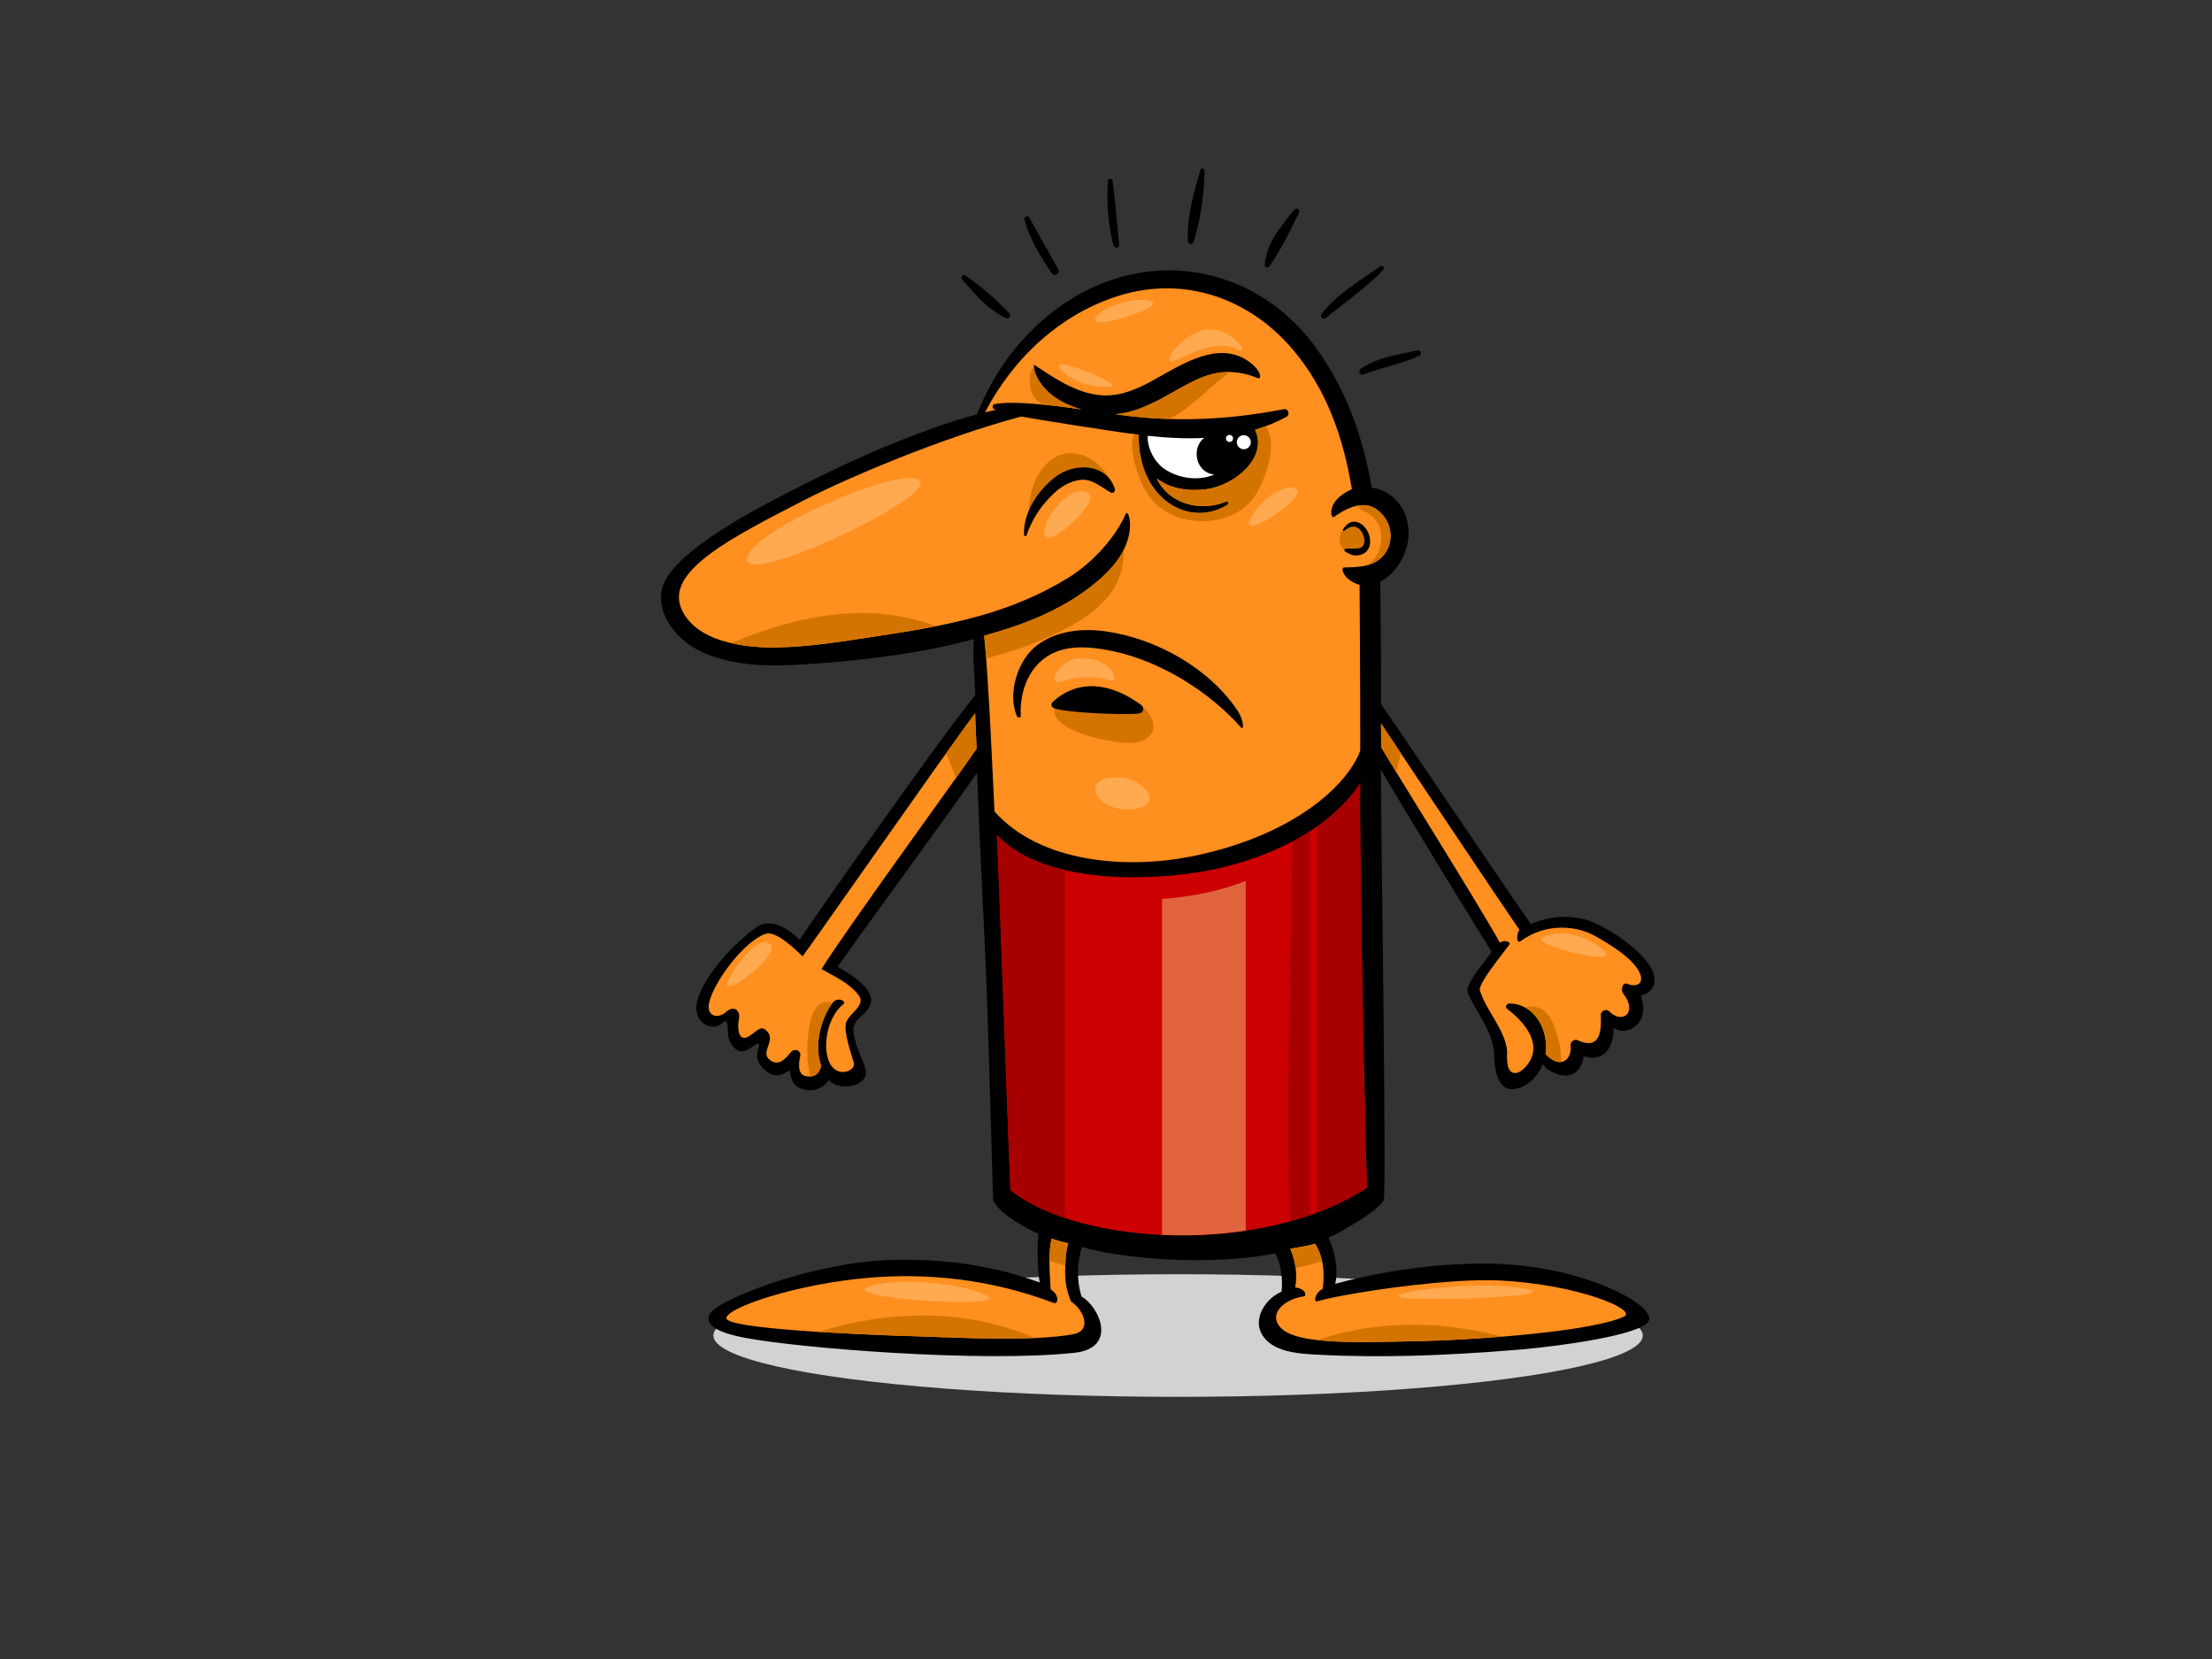 <?xml version="1.0" encoding="utf-8"?>
<!-- Generator: Adobe Illustrator 17.0.0, SVG Export Plug-In . SVG Version: 6.00 Build 0)  -->
<!DOCTYPE svg PUBLIC "-//W3C//DTD SVG 1.1//EN" "http://www.w3.org/Graphics/SVG/1.1/DTD/svg11.dtd">
<svg version="1.1" id="Layer_1" xmlns="http://www.w3.org/2000/svg" xmlns:xlink="http://www.w3.org/1999/xlink" x="0px" y="0px"
	 width="800px" height="600px" viewBox="0 0 800 600" enable-background="new 0 0 800 600" xml:space="preserve">
<rect x="0" y="0" width="800" height="600" fill="#333333" stroke="none"/>
<g>
	<ellipse fill="#D2D2D2" cx="426.07" cy="483.013" rx="168.07" ry="22.176"/>
	<path d="M598.389,353.902c-0.788-8.741-18.279-19.527-25.035-21.327c-6.753-1.8-13.681-1.061-19.687,1.649
		c-13.407-19.228-42.075-62.081-54.192-79.555c0.002-13.719-0.056-27.437-0.251-41.149c-0.015-1.046-0.04-2.091-0.066-3.137
		c5.999-3.044,10.443-10.777,10.293-17.829c-0.129-5.951-2.958-11.71-8.326-14.564c-1.587-0.841-3.282-1.372-4.995-1.633
		c-3.147-18.175-9.202-35.599-20.476-50.984c-13.283-18.125-34.107-28.827-56.643-27.486c-30.149,1.793-55.212,24.749-65.622,51.959
		c-9.377,2.466-18.561,5.844-27.481,9.344c-15.681,6.153-30.863,13.671-45.786,21.454c-24.358,12.703-39.387,24.158-40.853,33.005
		c-1.659,10.024,7.07,18.927,14.972,22.33c12.613,5.432,25.881,5.067,39.318,4.127c19.647-1.375,39.28-3.78,58.631-8.949
		c-0.562,7.417,0.42,12.845,0.506,20.297c-10.657,12.69-55.065,75.874-63.491,88.352c-4.823-4.438-10.571-7.966-15.634-4.438
		c-7.712,5.375-18.405,16.877-21.141,25.771c-2.808,9.126,5.617,11.918,8.349,9.184c2.529-2.527,2.365,0.39,2.505,3.619
		c0.139,3.229,3.097,7.247,6.123,6.121c3.024-1.125,4.355-3.158,5.009-2.504c0.82,0.82-2.635,4.394,1.391,8.629
		c5.474,5.756,9.04,0.552,9.741,1.114c0.702,0.56-0.175,4.717,4.175,6.401c4.353,1.684,8.222-0.395,10.02-3.061
		c2.947,3.368,10.364,2.829,12.803-0.559c2.527-3.509-3.32-9.23-3.881-17.372c-0.311-4.492,4.631-5.056,6.175-9.548
		c1.545-4.49-4.771-9.546-11.883-13.508c6.599-9.64,41.109-56.587,50.424-70.199c0.628,17.034,1.388,34.059,2.258,51.082
		c1.747,34.242,2.446,68.447,3.514,102.713c0.129,4.148,10.799,10.604,16.453,12.975c-0.61,2.699-0.359,14.479,0.456,17.619
		c-6.793-2.479-26.19-9.28-55.219-8.105c-28.057,1.134-62.674,14.696-64.436,19.986c-1.765,5.29,9.356,7.417,13.557,8.204
		c19.444,3.636,84.442,8.928,118.484,5.342c16.068-1.692,9.035-16.82,2.737-20.348c-1.762-5.29-1.762-12.091,0.112-17.978
		c11.493,3.694,44.283,7.398,69.926,2.358c2.327,4.165,2.73,10.019,2.266,13.856c-5.743,2.416-10.149,9.435-7.351,14.945
		c3.641,7.17,14.162,7.505,21.097,7.869c11.025,0.578,22.348,0.623,33.368,0.352c9.903-0.241,24.685-0.996,39.296-2.256
		c14.612-1.261,42.49-5.112,46.185-9.987c3.697-4.877-17.877-17.499-46.344-20.427c-20.247-2.084-46.195,0.939-66.824,6.654
		c1.231-6.217-0.281-11.761-2.448-16.679c3.236-1.291,19.193-10.227,20.013-13.921c0.998-4.485-1.117-140.774-1.064-155.369
		c10.277,17.598,30.281,50.189,40.025,65.854c-2.476,3.927-8.769,10.595-8.713,13.997c0.059,3.4,9.44,14.134,9.634,22.964
		c0.107,4.975,0.945,14.265,8.204,12.546c4.6-1.089,7.941-5.074,9.435-8.84c1.385,1.986,4.568,3.884,7.543,4.109
		c4.553,0.344,6.624-3.082,7.235-6.958c7.407,2.258,10.729-3.02,10.855-10.298c3.912,3.296,13.718-0.883,9.741-11.691
		C596.197,359.554,598.7,357.339,598.389,353.902z"/>
	<path fill="#FF8F1E" d="M297.123,350.421c5.074,3.044,10.283,5.178,13.506,9.655c2.529,3.51-3.345,6.318-4.55,9.548
		c-1.205,3.228,1.882,11.792,2.725,14.741c0.843,2.947-6.247,5.927-8.984-0.422c-2.228-5.168-0.982-15.864,5.335-20.918
		c1.012-0.808-2.244-2.882-4.211-0.14c-3.93,5.475-6.738,15.021-3.93,22.602c-0.562,2.106-1.775,4.378-5.451,3.732
		c-3.676-0.644-2.41-5.837-2.129-7.521c0.281-1.686-1.904-2.715-3.292-1.271c-1.583,1.651-4.016,5.649-7.659,2.955
		c-3.646-2.697,1.825-6.738-0.702-9.967c-2.527-3.229-3.81-0.486-6.887,1.36c-4.211,2.529-4.205-3.747-3.643-6.275
		c0.562-2.525-1.403-5.335-4.631-2.525c-3.229,2.808-7.161,1.403-6.178-3.229c1.6-7.543,12.633-22.32,20.356-24.989
		c3.829-1.324,10.668,5.476,13.471,8.098c2.211-2.707,51.259-73.083,62.387-87.901c0.076,3.391,0.426,9.399,0.545,12.789
		C348.382,278.1,307.02,334.687,297.123,350.421z"/>
	<path fill="#FF8F1E" d="M388.163,482.532c-14.519,2.776-43.347,1.159-56.716,0.764c-23.082-0.684-68.743-2.782-68.743-6.558
		c0-3.78,25.235-12.379,51.393-14.612c20.659-1.765,43.585,0.251,66.932,9.07c1.884,0.711,2.097-3.024-1.05-4.861
		c-0.38-5.975-0.884-13.531,0.341-18.36c2.005,0.661,4.034,1.231,6.041,1.74c-0.906,2.79-1.005,5.984-1.117,8.849
		c-0.179,4.595,0.473,8.278,2.079,12.096C391.942,473.715,395.096,481.205,388.163,482.532z"/>
	<path fill="#FF8F1E" d="M476.168,470.671c7.983-2.246,24.544-4.71,35.098-5.895c9.602-1.079,22.191-2.175,31.836-1.641
		c28.137,1.552,49.125,10.624,44.283,12.99c-10.526,5.147-50.837,8.422-74.769,8.928c-23.933,0.502-46.858,1.511-50.639-6.551
		c-2.301-4.913,4.284-9.07,9.652-9.647c0.853-0.091,0.93-2.697-3.223-3.251c0.93-4.626,0.111-9.573-1.755-13.969
		c2.461-0.529,6.576-0.975,8.931-1.854c3.114,4.725,3.56,10.8,2.773,16.377C475.366,467.636,475.224,470.937,476.168,470.671z"/>
	<path fill="#CD0000" d="M365.44,430.429c-1.23-28.734-4.274-117.62-4.925-128.477c15.598,16.829,50.451,16.995,72.653,13.546
		c15.423-2.395,44.329-10.672,58.767-32.213c-0.483,22.773,2.087,143.381,2.504,146.184
		C456.973,454.231,390.478,450.537,365.44,430.429z"/>
	<path fill="#E0633D" d="M420.27,325.108V446.62c9.931,0.455,20.224-0.03,30.274-1.537v-126.46
		C440.985,322.31,430.859,324.335,420.27,325.108z"/>
	<path fill="#A70000" d="M476.328,438.537c6.508-2.441,12.625-5.442,18.11-9.068c-0.417-2.803-2.987-123.411-2.504-146.184
		c-4.201,6.269-9.642,11.384-15.607,15.583V438.537z"/>
	<path fill="#A70000" d="M473.851,300.556c-2.049,1.327-4.145,2.563-6.267,3.69c-1.015,45.816-2.443,91.729-1.218,137.527
		c2.539-0.697,5.037-1.473,7.485-2.325V300.556z"/>
	<path fill="#A70000" d="M385.147,314.688c-9.84-2.289-18.652-6.284-24.632-12.736c0.651,10.857,3.695,99.743,4.925,128.477
		c5.064,4.066,11.84,7.445,19.707,10.07V314.688z"/>
	<path fill="#FF8F1E" d="M486.111,205.231c-1.461,0.028-0.192,4.613,5.598,6.282c0.058,2.691,0.269,42.635,0.245,59.942
		c-4.766,12.992-25.067,31.263-61.628,38.394c-22.715,4.431-54.014,2.383-70.653-16.372c-0.321-5.474-2.038-47.932-3.745-63.562
		c3.145-0.881,6.257-1.82,9.318-2.829c10.495-3.461,20.712-8.219,29.438-15.056c4.32-3.388,8.68-7.517,11.303-12.336
		c4.735-8.706,1.978-15.742,1.173-13.873c-3.458,8.035-11.577,17.425-20.692,23.077c-10.209,6.328-21.445,10.911-32.939,14.063
		c-11.372,3.12-23.027,5.115-34.677,6.865c-12.762,1.917-25.47,4.162-38.411,4.34c-11.205,0.157-29.071-2.025-34.069-14.174
		c-5.596-13.602,18.271-25.63,44.914-39.333c14.99-7.708,49.231-22.33,78.058-30.017c5.725,1.084,34.023,5.551,42.461,6.579
		c-0.236,23.693,18.669,33.874,32.215,25.282c0.602-0.382,0.055-1.37-0.593-1.092c-8.916,3.813-20.692,1.026-25.053-8.353
		c5.148,3.891,11.711,4.676,17.965,3.857c10.012-1.312,22.366-11.271,17.578-21.498c3.877-1.157,7.66-2.668,11.298-4.641
		c1.454-0.788,0.773-3.102-0.919-2.778c-18.692,3.566-36.614,4.699-55.541,2.512c-1.8-0.207-3.596-0.445-5.391-0.688
		c2.881-0.266,5.737-0.939,8.435-1.917c6.555-2.375,12.425-6.237,18.58-9.439c7.247-3.767,14.432-5.765,24.582-1.706
		c1.226,0.491,1.268-2.031-1.626-4.649c-11.273-10.194-25.73-0.415-36.33,5.447c-5.814,3.213-11.99,5.918-18.765,5.393
		c-9.268-0.719-17.631-6.698-24.13-10.976c-0.909-0.598,0.155,11.382,17.086,16.094c-2.613-0.382-23.819-3.578-31.487-1.901
		c-1.038,0.228-0.869,1.578-0.013,1.899c0.155,0.058,0.316,0.101,0.471,0.155c-1.314,0.273-2.623,0.577-3.928,0.893
		c10.257-19.679,27.544-35.879,49.005-42.337c23.42-7.049,46.641,1.211,62.251,19.545c12.351,14.507,18.429,32.183,21.431,50.614
		c-9.602,4.229-7.525,10.736-6.601,10.08c4.5-3.2,10.746-6.318,15.602-2.76c6.518,4.776,6.266,13.405,1.435,17.649
		C495.678,205.145,490.553,205.146,486.111,205.231z"/>
	<path fill="#D47400" d="M377.932,168.385c-5.105,5.72-6.822,14.041-5.062,21.46c3.147-6.774,7.728-13.215,14.412-16.557
		c6.138-3.069,11.564-0.412,15.681,3.876C400.165,166.503,386.717,158.542,377.932,168.385z"/>
	<path fill="#D47400" d="M399.981,216.697c5.104-5.773,6.436-11.465,6.371-17.738c-0.124,0.245-0.231,0.487-0.367,0.735
		c-2.623,4.819-6.983,8.948-11.303,12.336c-8.726,6.837-18.943,11.595-29.438,15.056c-3.061,1.01-6.173,1.948-9.318,2.829
		c0.245,2.246,0.491,5.057,0.732,8.221c7.821-2.096,15.534-4.53,22.879-7.885C386.908,226.883,394.534,222.857,399.981,216.697z"/>
	<path fill="#D47400" d="M409.891,253.706c-7.318-3.158-18.281-5.087-25.961-1.306c-0.112,0.182-0.245,0.359-0.42,0.529
		c-10.815,10.384,21.036,17.074,27.554,15.608C420.924,266.32,417.621,257.043,409.891,253.706z"/>
	<path fill="#D47400" d="M444.019,182.504c-13.546,8.592-32.451-1.588-32.215-25.282c-0.473-0.058-1.018-0.127-1.611-0.207
		c-2.428,4.649,1.578,15.949,3.737,19.838c4.213,7.583,11.39,11.333,20.039,11.592c8.948,0.268,17.378-3.34,21.457-11.789
		c3.114-6.45,6.503-15.873,2.367-22.548c-1.282,0.473-2.572,0.919-3.877,1.309c4.788,10.227-7.566,20.186-17.578,21.498
		c-6.254,0.818-12.817,0.033-17.965-3.857c4.361,9.379,16.137,12.166,25.053,8.353C444.074,181.134,444.621,182.122,444.019,182.504
		z"/>
	<path fill="#D47400" d="M489.581,189.052c-0.301-0.021-0.567-0.096-0.813-0.195c-2.734,1.567-5.14,4.619-4.062,7.783
		c0.883,2.595,4.715,5.181,7.359,3.38C496.433,197.048,495.052,189.432,489.581,189.052z"/>
	<path fill="#D47400" d="M497.924,184.259c-2.41-1.765-5.161-1.884-7.872-1.168c1.049-0.036,1.828,0.611,2.193,1.466
		c4.031,1.182,6.941,4.337,7.29,8.92c0.319,4.196-1.486,8.877-5.256,10.986c1.836-0.469,3.58-1.235,5.079-2.553
		C504.19,197.665,504.442,189.036,497.924,184.259z"/>
	<path fill="#D47400" d="M264.408,232.585c5.561,1.292,11.372,1.646,16.033,1.582c12.941-0.179,25.648-2.423,38.411-4.34
		c6.571-0.987,13.141-2.061,19.664-3.362C313.721,217.252,288.572,222.543,264.408,232.585z"/>
	<path fill="#D47400" d="M430.378,138.468c-6.155,3.201-12.025,7.064-18.58,9.439c-2.699,0.979-5.555,1.651-8.435,1.917
		c1.795,0.243,3.591,0.481,5.391,0.688c4.692,0.542,9.321,0.878,13.916,1.025c8.14-3.6,14.669-11.744,22.163-17.001
		C439.529,134.414,434.966,136.085,430.378,138.468z"/>
	<path fill="#D47400" d="M373.928,132.153c-2.512,3.973-2.046,10.648,1.95,13.285c0.367,0.241,0.628,0.534,0.813,0.851
		c6.844,0.64,13.154,1.587,14.504,1.783C375.842,143.799,373.548,133.579,373.928,132.153z"/>
	<path fill="#FFFFFF" d="M439.187,171.634c-6.783,2.826-13.924,0.778-17.988-1.996c-4.335-2.957-6.413-8.617-6.085-12.022
		c6.753,0.739,13.635,1.106,20.444,0.775C430.953,161.566,432.04,170.83,439.187,171.634z"/>
	<path fill="#FF8F1E" d="M588.559,355.835c-1.772-0.757-2.535,2.2-1.464,3.553c5.199,6.565-0.146,11.392-5.214,6.283
		c-0.917-0.925-3.001-0.05-2.925,1.44c0.316,6.194-0.473,12.754-8.397,9.09c-1.127-0.522-2.694,0.651-2.539,1.806
		c0.651,4.844-3.315,9.156-9.06,3.264c1.244-8.351-3.504-18.066-12.995-18.358c-0.85-0.027-1.8,1.229-1.071,1.788
		c5.67,4.355,10.84,10.313,9.463,16.426c-0.585,2.596-3.347,6.444-5.862,6.897c-4.335,0.783-3.332-6.969-3.449-8.105
		c-0.782-7.566-7.571-14.423-9.827-21.728c-0.706-2.284,7.931-12.932,10.688-16.553c0.664-0.869-1.755-1.973-3.448-0.689
		c-7.414-13.45-38.505-63.003-42.937-70.701c0.005-2.177-0.063-6.446-0.058-8.621c10.577,16.036,45.891,68.68,50.065,74.666
		c-1.206,1.552-1.079,5.199,0.344,4.138c9.485-7.07,20.756-5.312,26.384-2.241c5.692,3.104,15.307,8.862,17.073,14.483
		C594.419,356.149,591.259,356.986,588.559,355.835z"/>
	<path fill="#D47400" d="M345.69,281.434c3.742-5.241,6.475-9.11,7.513-10.693c-0.119-3.39-0.469-9.397-0.545-12.789
		c-2.216,2.952-5.94,8.11-10.495,14.496C343.505,275.429,344.695,278.414,345.69,281.434z"/>
	<path fill="#D47400" d="M301.007,362.808c-9.804-3.591-9.5,18.454-8.627,23.148c0.203,1.094,0.431,2.218,0.678,3.347
		c2.519-0.142,3.481-2.03,3.957-3.816c-2.808-7.581,0-17.127,3.93-22.602C300.964,362.856,300.986,362.836,301.007,362.808z"/>
	<path fill="#D47400" d="M385.275,457.806c0.106-2.664,0.258-5.54,1.084-8.09c-2.006-0.509-4.036-1.079-6.041-1.74
		c-0.559,2.203-0.742,4.985-0.755,7.915C381.451,456.585,383.352,457.239,385.275,457.806z"/>
	<path fill="#D47400" d="M331.301,475.806c-11.339,0.259-21.908,1.96-32.776,5.183c-0.817,0.243-1.631,0.479-2.446,0.716
		c12.435,0.783,25.829,1.309,35.368,1.591c9.833,0.291,28.018,1.236,42.732,0.615C360.815,478.061,346.209,475.465,331.301,475.806z
		"/>
	<path fill="#D47400" d="M476.277,484.659c9.609,1.122,22.811,0.677,36.34,0.393c8.769-0.185,19.735-0.744,30.63-1.628
		C521.103,477.605,498.526,477.237,476.277,484.659z"/>
	<path fill="#D47400" d="M478.123,456.026c-0.483-2.218-1.287-4.343-2.54-6.246c-2.355,0.879-6.47,1.325-8.931,1.854
		c0.935,2.203,1.606,4.545,1.927,6.915C471.849,458.011,475.016,457.13,478.123,456.026z"/>
	<path fill="#D47400" d="M506.664,272.474c-2.922-4.385-5.418-8.143-7.201-10.847c-0.005,2.175,0.063,6.444,0.058,8.621
		c0.886,1.54,2.853,4.775,5.47,9.04C505.451,277.011,506.001,274.725,506.664,272.474z"/>
	<path fill="#D47400" d="M564.617,384.085c0.02-2.679-0.264-5.335-0.873-7.809c-1.003-4.084-3.137-11.144-8.146-12.065
		c-1.444-0.266-2.854-0.182-4.238,0.091c5.832,3.005,8.576,10.399,7.598,16.97C561.16,383.53,563.097,384.282,564.617,384.085z"/>
	<path d="M447.602,257.043c-10.151-15.226-29.184-26.106-47.853-28.719c-8.498-1.188-17.661-0.212-24.692,5.046
		c-7.014,5.246-10.805,17.517-7.28,25.665c0.259,0.598,1.469,0.628,1.416-0.05c-0.512-6.765,1.725-17.421,10.809-22.336
		c6.862-3.714,15.608-2.633,22.903-1.061c16.719,3.601,34.29,14.349,45.964,27.544C449.896,264.292,449.943,260.557,447.602,257.043
		z"/>
	<path d="M412.72,254.966c-10.541-7.821-22.721-9.848-32.142-0.944c-0.633,0.6-0.274,1.739,0.564,2.076
		c4.115,1.668,24.882,2.57,30.742,1.962C413.514,257.889,414.1,255.992,412.72,254.966z"/>
	<path d="M495.119,193.41c-0.598-1.892-2.043-3.79-3.953-4.474c-2.477-0.893-4.223,0.595-5.492,2.567
		c-0.238,0.37,0.321,0.668,0.598,0.407c1.175-1.102,3.005-1.919,4.538-1.154c1.282,0.641,2.129,2.178,2.466,3.522
		c0.294,1.188,0.324,2.71-0.717,3.548c-0.527,0.426-1.276,0.522-1.924,0.54c-1.248,0.035-2.525,0.112-3.771,0.036
		c-0.552-0.033-0.906,0.745-0.387,1.063c1.481,0.906,2.843,1.611,4.621,1.39c1.286-0.16,2.446-0.633,3.296-1.639
		C495.779,197.577,495.736,195.357,495.119,193.41z"/>
	<path d="M403.174,176.711c-3.157-9.351-14.732-9.42-21.52-4.198c-6.186,4.763-11.696,12.858-11.3,20.966
		c0.023,0.458,0.75,0.578,0.899,0.134c2.02-6.047,5.568-11.23,10.265-15.529c2.606-2.385,5.935-4.209,9.478-4.56
		c4.082-0.402,7.493,2.868,10.828,4.638C402.755,178.655,403.429,177.467,403.174,176.711z"/>
	<path d="M364.965,113.219c-4.87-5.079-10.05-9.657-15.882-13.626c-0.95-0.646-1.74,0.806-1.083,1.544
		c4.846,5.416,9.103,10.771,15.83,13.884C365.003,115.563,365.763,114.051,364.965,113.219z"/>
	<path d="M382.798,97.512c-3.446-6.308-7.102-12.503-10.529-18.814c-0.549-1.008-2.059-0.212-1.759,0.825
		c2.135,7.341,5.702,13.207,10.009,19.439C381.402,100.239,383.535,98.859,382.798,97.512z"/>
	<path d="M402.346,65.314c-0.147-0.957-1.616-0.831-1.668,0.112c-0.44,8.062-0.013,15.574,2.049,23.402
		c0.291,1.106,2.149,0.893,2.016-0.288C403.887,80.775,403.528,73.05,402.346,65.314z"/>
	<path d="M434.133,61.442c-2.396,8.406-4.97,17.021-4.495,25.862c0.068,1.272,1.732,1.172,2.066,0.112
		c2.615-8.269,3.725-17.066,3.963-25.706C435.69,60.83,434.381,60.571,434.133,61.442z"/>
	<path d="M468.208,75.747c-4.687,5.765-10.336,12.308-10.799,20.095c-0.056,0.924,1.137,1.211,1.636,0.519
		c4.267-5.937,7.46-12.899,10.753-19.391C470.287,76.004,468.962,74.82,468.208,75.747z"/>
	<path d="M499.139,96.344c-7.449,5.381-15.378,9.741-21.12,17.104c-0.874,1.122,0.506,2.39,1.58,1.499
		c6.938-5.732,14.422-10.762,20.642-17.327C500.988,96.831,500.025,95.704,499.139,96.344z"/>
	<path d="M512.594,126.747c-7.203,1.575-14.265,2.459-20.503,6.622c-1.083,0.721-0.241,2.586,1.013,2.081
		c6.622-2.676,13.798-3.748,20.304-6.801C514.534,128.12,513.689,126.505,512.594,126.747z"/>
	<circle fill="#FFFFFF" cx="449.842" cy="159.93" r="2.543"/>
	<circle fill="#FFFFFF" cx="444.665" cy="158.568" r="1.278"/>
	<path fill="#FFA950" d="M384.492,134.549c4.692,4.553,12.787,5.766,17.552,5.265C406.807,139.314,375.967,126.274,384.492,134.549z
		"/>
	<path fill="#FFA950" d="M425.109,130.289c7.536-3.479,15.797-7.272,22.064-4.013c6.269,3.259-1.755-8.274-11.03-7.019
		C426.864,120.511,418.591,133.298,425.109,130.289z"/>
	<path fill="#FFA950" d="M396.527,114.492c2.998-3.57,13.79-7.52,19.808-5.515C422.352,110.982,391.261,120.761,396.527,114.492z"/>
	<path fill="#FFA950" d="M451.936,188.205c2.707-6.766,13.539-14.293,17.049-11.283
		C472.495,179.931,448.928,195.726,451.936,188.205z"/>
	<path fill="#FFA950" d="M377.722,191.966c0.767-7.089,10.531-16.796,15.797-13.788
		C398.785,181.185,376.721,201.243,377.722,191.966z"/>
	<path fill="#FFA950" d="M271.166,199.737c6.298-9.781,46.322-27.192,57.918-26.827
		C352.902,173.662,259.382,218.039,271.166,199.737z"/>
	<path fill="#FFA950" d="M384.241,246.37c5.384-1.658,13.038-2.006,17.049-0.251c4.011,1.755,1.755-8.525-11.032-8.024
		C383.203,238.371,377.722,248.376,384.241,246.37z"/>
	<path fill="#FFA950" d="M404.8,281.219c10.267,0.522,16.547,11.033,3.762,11.534C395.773,293.254,390.009,280.467,404.8,281.219z"
		/>
	<path fill="#FFA950" d="M263.143,355.183c1.739-4.269,10.28-17.049,15.294-13.79C283.452,344.651,260.384,361.952,263.143,355.183z
		"/>
	<path fill="#FFA950" d="M557.741,339.137c4.305-2.392,13.038-2.758,21.812,4.262C588.327,350.419,553.227,341.644,557.741,339.137z
		"/>
	<path fill="#FFA950" d="M313.789,465.501c9.645-3.857,35.603-1.502,43.374,3.261C364.936,473.525,303.759,469.512,313.789,465.501z
		"/>
	<path fill="#FFA950" d="M509.853,467.256c9.65-1.868,31.339-3.762,43.374-0.752C565.262,469.514,486.537,471.768,509.853,467.256z"
		/>
</g>
</svg>
